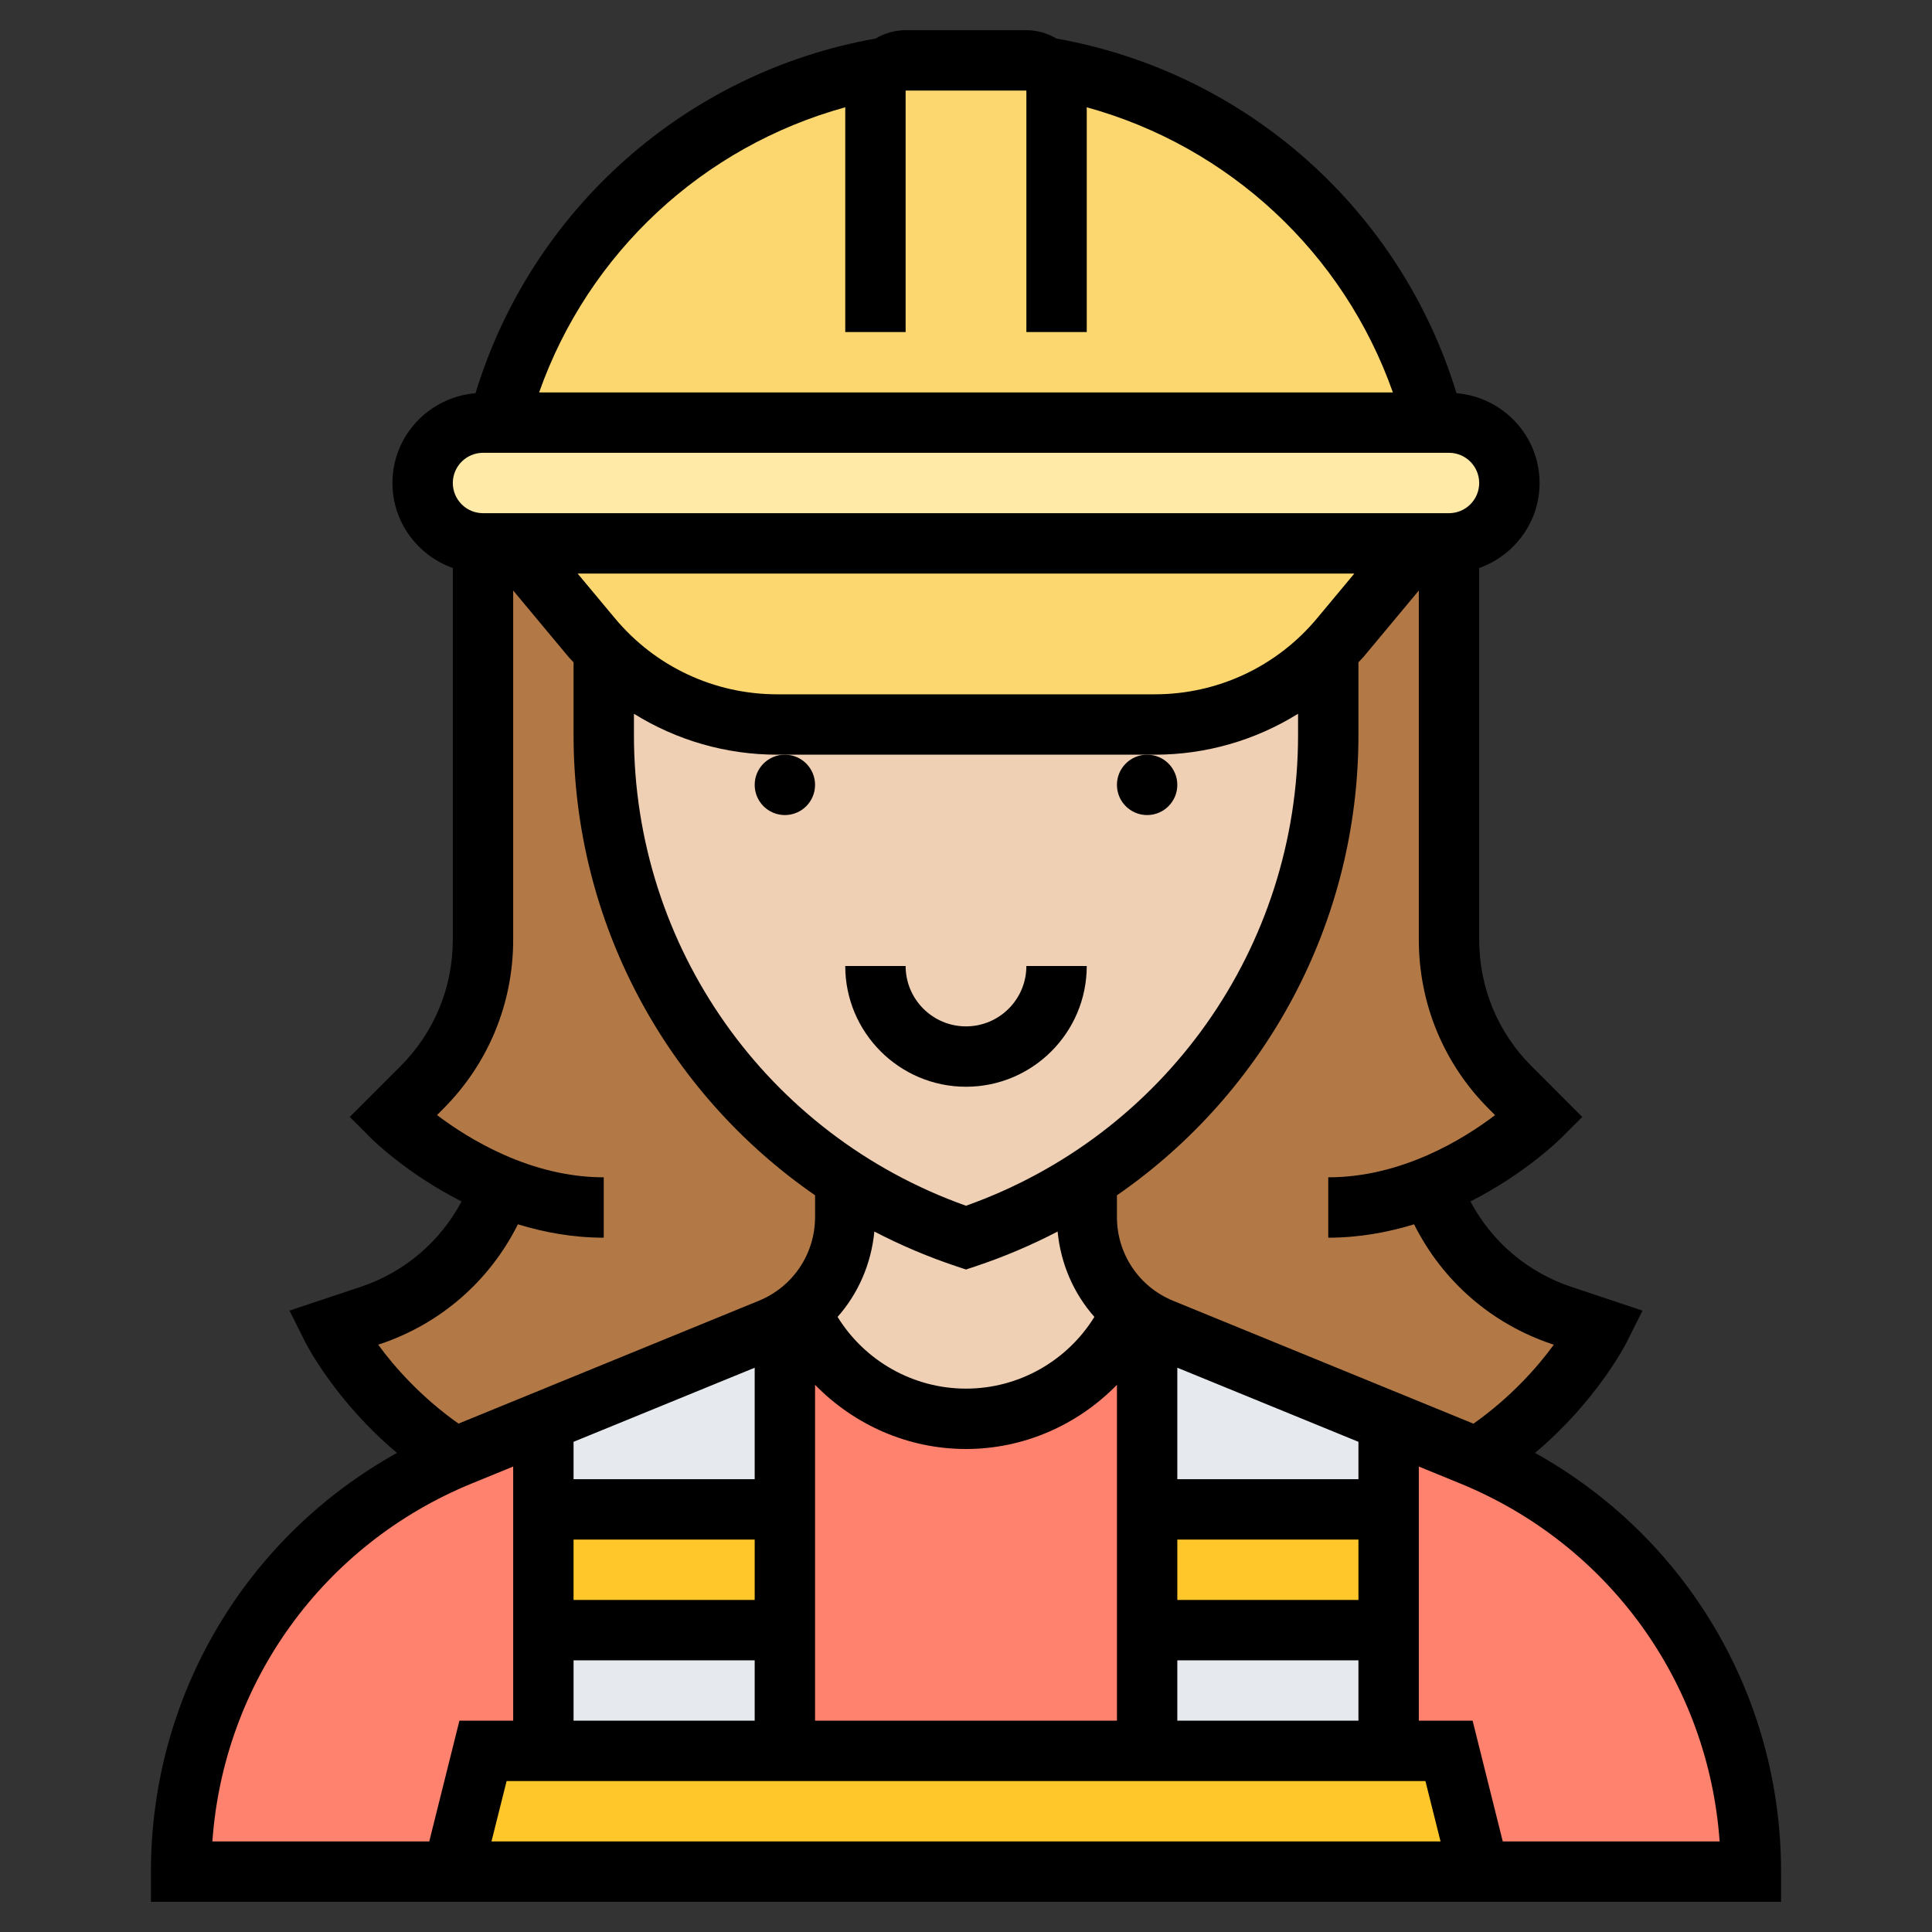 <svg id="Layer_35" enable-background="new 0 0 64 64" height="512" viewBox="0 0 64 64" width="512" xmlns="http://www.w3.org/2000/svg"><rect x="0" y="0" width="64" height="64" fill="#333333" stroke="none"/><path d="m48 58 1 4h-34l1-4h2 8 12 8z" fill="#ffc729"/><path d="m58 62h-9l-1-4h-2v-4-4-2.91l2.74 1.12c.07.03.14.06.2.09 2.71 1.15 4.96 3.05 6.53 5.4 1.61 2.4 2.53 5.28 2.53 8.3z" fill="#ff826e"/><path d="m18 50v4 4h-2l-1 4h-9c0-5.98 3.57-11.37 9.06-13.7.06-.03.13-.06.2-.09l2.74-1.12z" fill="#ff826e"/><path d="m32 47c2.45 0 4.56-1.47 5.49-3.57.16.13.34.25.52.35l-.01.02v6.2 4 4h-12v-4-4-6.22c.18-.11.35-.22.51-.35.93 2.1 3.04 3.57 5.49 3.57z" fill="#ff826e"/><g fill="#e6e9ed"><path d="m18 54h8v4h-8z"/><path d="m26 43.78v6.22h-8v-2.91l7.51-3.07c.17-.07.33-.15.49-.24z"/><path d="m38 50v-6.2l.01-.02c.15.09.31.17.48.24l7.51 3.07v2.91z"/><path d="m38 54h8v4h-8z"/></g><path d="m18 50h8v4h-8z" fill="#ffc729"/><path d="m38 50h8v4h-8z" fill="#ffc729"/><path d="m16.61 39.31c-2.19-.89-3.61-2.31-3.61-2.31l.97-.97c1.3-1.3 2.03-3.06 2.03-4.9v-13.13h1l2.6 3.12c.13.16.26.31.4.45v2.78c0 3.77 1.21 7.34 3.31 10.26 1.27 1.75 2.85 3.27 4.69 4.46v1.24c0 1.23-.56 2.37-1.49 3.12-.16.13-.33.24-.51.35-.16.09-.32.17-.49.24l-7.51 3.07-2.74 1.12c-.07.03-.14.06-.2.09-2.8-1.78-4.06-4.3-4.06-4.3l1.26-.42c2.07-.69 3.65-2.29 4.35-4.27z" fill="#b27946"/><path d="m48 18v13.13c0 1.84.73 3.6 2.03 4.9l.97.97s-1.42 1.42-3.61 2.3c.7 1.99 2.28 3.59 4.35 4.28l1.26.42s-1.26 2.52-4.06 4.3c-.06-.03-.13-.06-.2-.09l-2.74-1.12-7.51-3.07c-.17-.07-.33-.15-.48-.24-.18-.1-.36-.22-.52-.35-.93-.75-1.49-1.89-1.49-3.12v-1.24c4.91-3.18 8-8.68 8-14.72v-2.78c.14-.14.27-.29.4-.45l2.6-3.12z" fill="#b27946"/><path d="m37.49 43.43c-.93 2.1-3.04 3.57-5.49 3.57s-4.56-1.47-5.49-3.57c.93-.75 1.49-1.89 1.49-3.12v-1.24c1.23.8 2.57 1.45 4 1.93 1.43-.48 2.77-1.13 4-1.93v1.24c0 1.23.56 2.37 1.49 3.12z" fill="#f0d0b4"/><path d="m25.75 24h12.5c2.18 0 4.25-.88 5.75-2.43v2.78c0 6.04-3.09 11.54-8 14.72-1.23.8-2.57 1.45-4 1.93-1.43-.48-2.77-1.13-4-1.93-1.84-1.19-3.42-2.71-4.69-4.46-2.1-2.92-3.31-6.49-3.31-10.26v-2.78c1.5 1.55 3.57 2.43 5.75 2.43z" fill="#f0d0b4"/><path d="m16.51 14h30.99.5c1.1 0 2 .9 2 2 0 .55-.22 1.05-.59 1.41-.36.37-.86.59-1.41.59h-1-30-1c-1.1 0-2-.9-2-2 0-.55.22-1.05.59-1.41.36-.37.86-.59 1.41-.59z" fill="#ffeaa7"/><path d="m34.62 2.21c6.27 1.04 11.31 5.72 12.88 11.79h-30.99c1.56-6.08 6.6-10.75 12.87-11.79.17-.13.39-.21.62-.21h4c.23 0 .45.08.62.21z" fill="#fcd770"/><path d="m20 21.57c-.14-.14-.27-.29-.4-.45l-2.6-3.12h30l-2.6 3.12c-.13.16-.26.31-.4.45-1.5 1.55-3.57 2.43-5.75 2.43h-12.5c-2.18 0-4.25-.88-5.75-2.43z" fill="#fcd770"/><circle cx="26" cy="26" r="1"/><circle cx="38" cy="26" r="1"/><path d="m32 36c2.206 0 4-1.794 4-4h-2c0 1.103-.897 2-2 2s-2-.897-2-2h-2c0 2.206 1.794 4 4 4z"/><path d="m50.85 48.13c2.042-1.72 2.997-3.589 3.044-3.683l.516-1.031-2.351-.784c-1.461-.487-2.64-1.5-3.35-2.832 1.789-.909 2.918-2.015 2.997-2.093l.708-.707-1.675-1.676c-1.122-1.12-1.739-2.611-1.739-4.198v-12.31c1.161-.414 2-1.514 2-2.816 0-1.569-1.215-2.846-2.751-2.975-1.857-6.079-6.965-10.629-13.252-11.748-.294-.172-.632-.277-.997-.277h-4c-.365 0-.703.105-.997.277-6.289 1.12-11.395 5.668-13.251 11.748-1.537.129-2.752 1.406-2.752 2.975 0 1.302.839 2.402 2 2.816v12.311c0 1.586-.617 3.077-1.739 4.198l-1.675 1.675.707.707c.079.079 1.208 1.184 2.997 2.093-.71 1.332-1.889 2.345-3.35 2.832l-2.35.784.516 1.031c.047.094 1.002 1.963 3.044 3.683-5.003 2.783-8.15 8.035-8.15 13.87v1h54v-1c0-5.835-3.147-11.087-8.15-13.87zm-1.525-11.391.201.201c-1.053.801-3.096 2.06-5.526 2.06v2c1.021 0 1.975-.177 2.844-.443.936 1.875 2.56 3.299 4.582 3.973l.045.015c-.532.733-1.424 1.743-2.661 2.616l-9.946-4.07c-1.133-.463-1.864-1.553-1.864-2.777v-.718c4.921-3.401 8-9.039 8-15.245v-2.41c.054-.062.114-.116.167-.179l1.833-2.2v11.564c0 2.122.826 4.115 2.325 5.613zm-24.325 8.569v3.692h-6v-1.238zm18.63-24.827c-1.333 1.601-3.293 2.519-5.377 2.519h-12.506c-2.084 0-4.044-.918-5.377-2.519l-1.235-1.481h25.729zm-22.63 3.163c1.408.876 3.045 1.356 4.747 1.356h.253 12 .253c1.702 0 3.339-.48 4.747-1.356v.707c0 7.023-4.406 13.247-11 15.591-6.594-2.345-11-8.568-11-15.591zm10.684 18.305.316.105.316-.105c.947-.316 1.855-.702 2.719-1.153.102 1.066.53 2.051 1.218 2.828-.903 1.461-2.505 2.376-4.253 2.376s-3.351-.915-4.254-2.376c.688-.777 1.115-1.762 1.218-2.828.864.45 1.773.837 2.72 1.153zm13.316 11.051h-6v-2h6zm-18 4v-11.126c1.295 1.327 3.08 2.126 5 2.126 1.919 0 3.704-.8 5-2.126v11.126zm-8-6h6v2h-6zm0 4h6v2h-6zm28.219 4 .501 2h-31.439l.501-2zm-8.219-2v-2h6v2zm6-8h-6v-3.693l6 2.455zm-17-45.446v7.446h2v-8h4v8h2v-7.446c4.714 1.299 8.51 4.824 10.141 9.446h-28.282c1.63-4.622 5.425-8.147 10.141-9.446zm-12 11.446h32c.552 0 1 .449 1 1s-.448 1-1 1h-32c-.552 0-1-.449-1-1s.448-1 1-1zm-3.427 29.53c2.022-.674 3.647-2.098 4.583-3.973.869.266 1.823.443 2.844.443v-2c-2.415 0-4.466-1.262-5.523-2.062l.198-.198c1.499-1.499 2.325-3.492 2.325-5.614v-11.564l1.833 2.199c.053.063.113.118.167.179v2.41c0 6.206 3.079 11.845 8 15.245v.718c0 1.224-.731 2.313-1.864 2.777l-9.947 4.069c-1.237-.873-2.129-1.883-2.661-2.615zm3.062 4.609 1.365-.558v8.419h-1.781l-.999 4h-7.185c.373-5.255 3.665-9.842 8.6-11.861zm34.146 11.861-.999-4h-1.782v-8.419l1.365.559c4.935 2.018 8.227 6.605 8.6 11.86z"/></svg>
